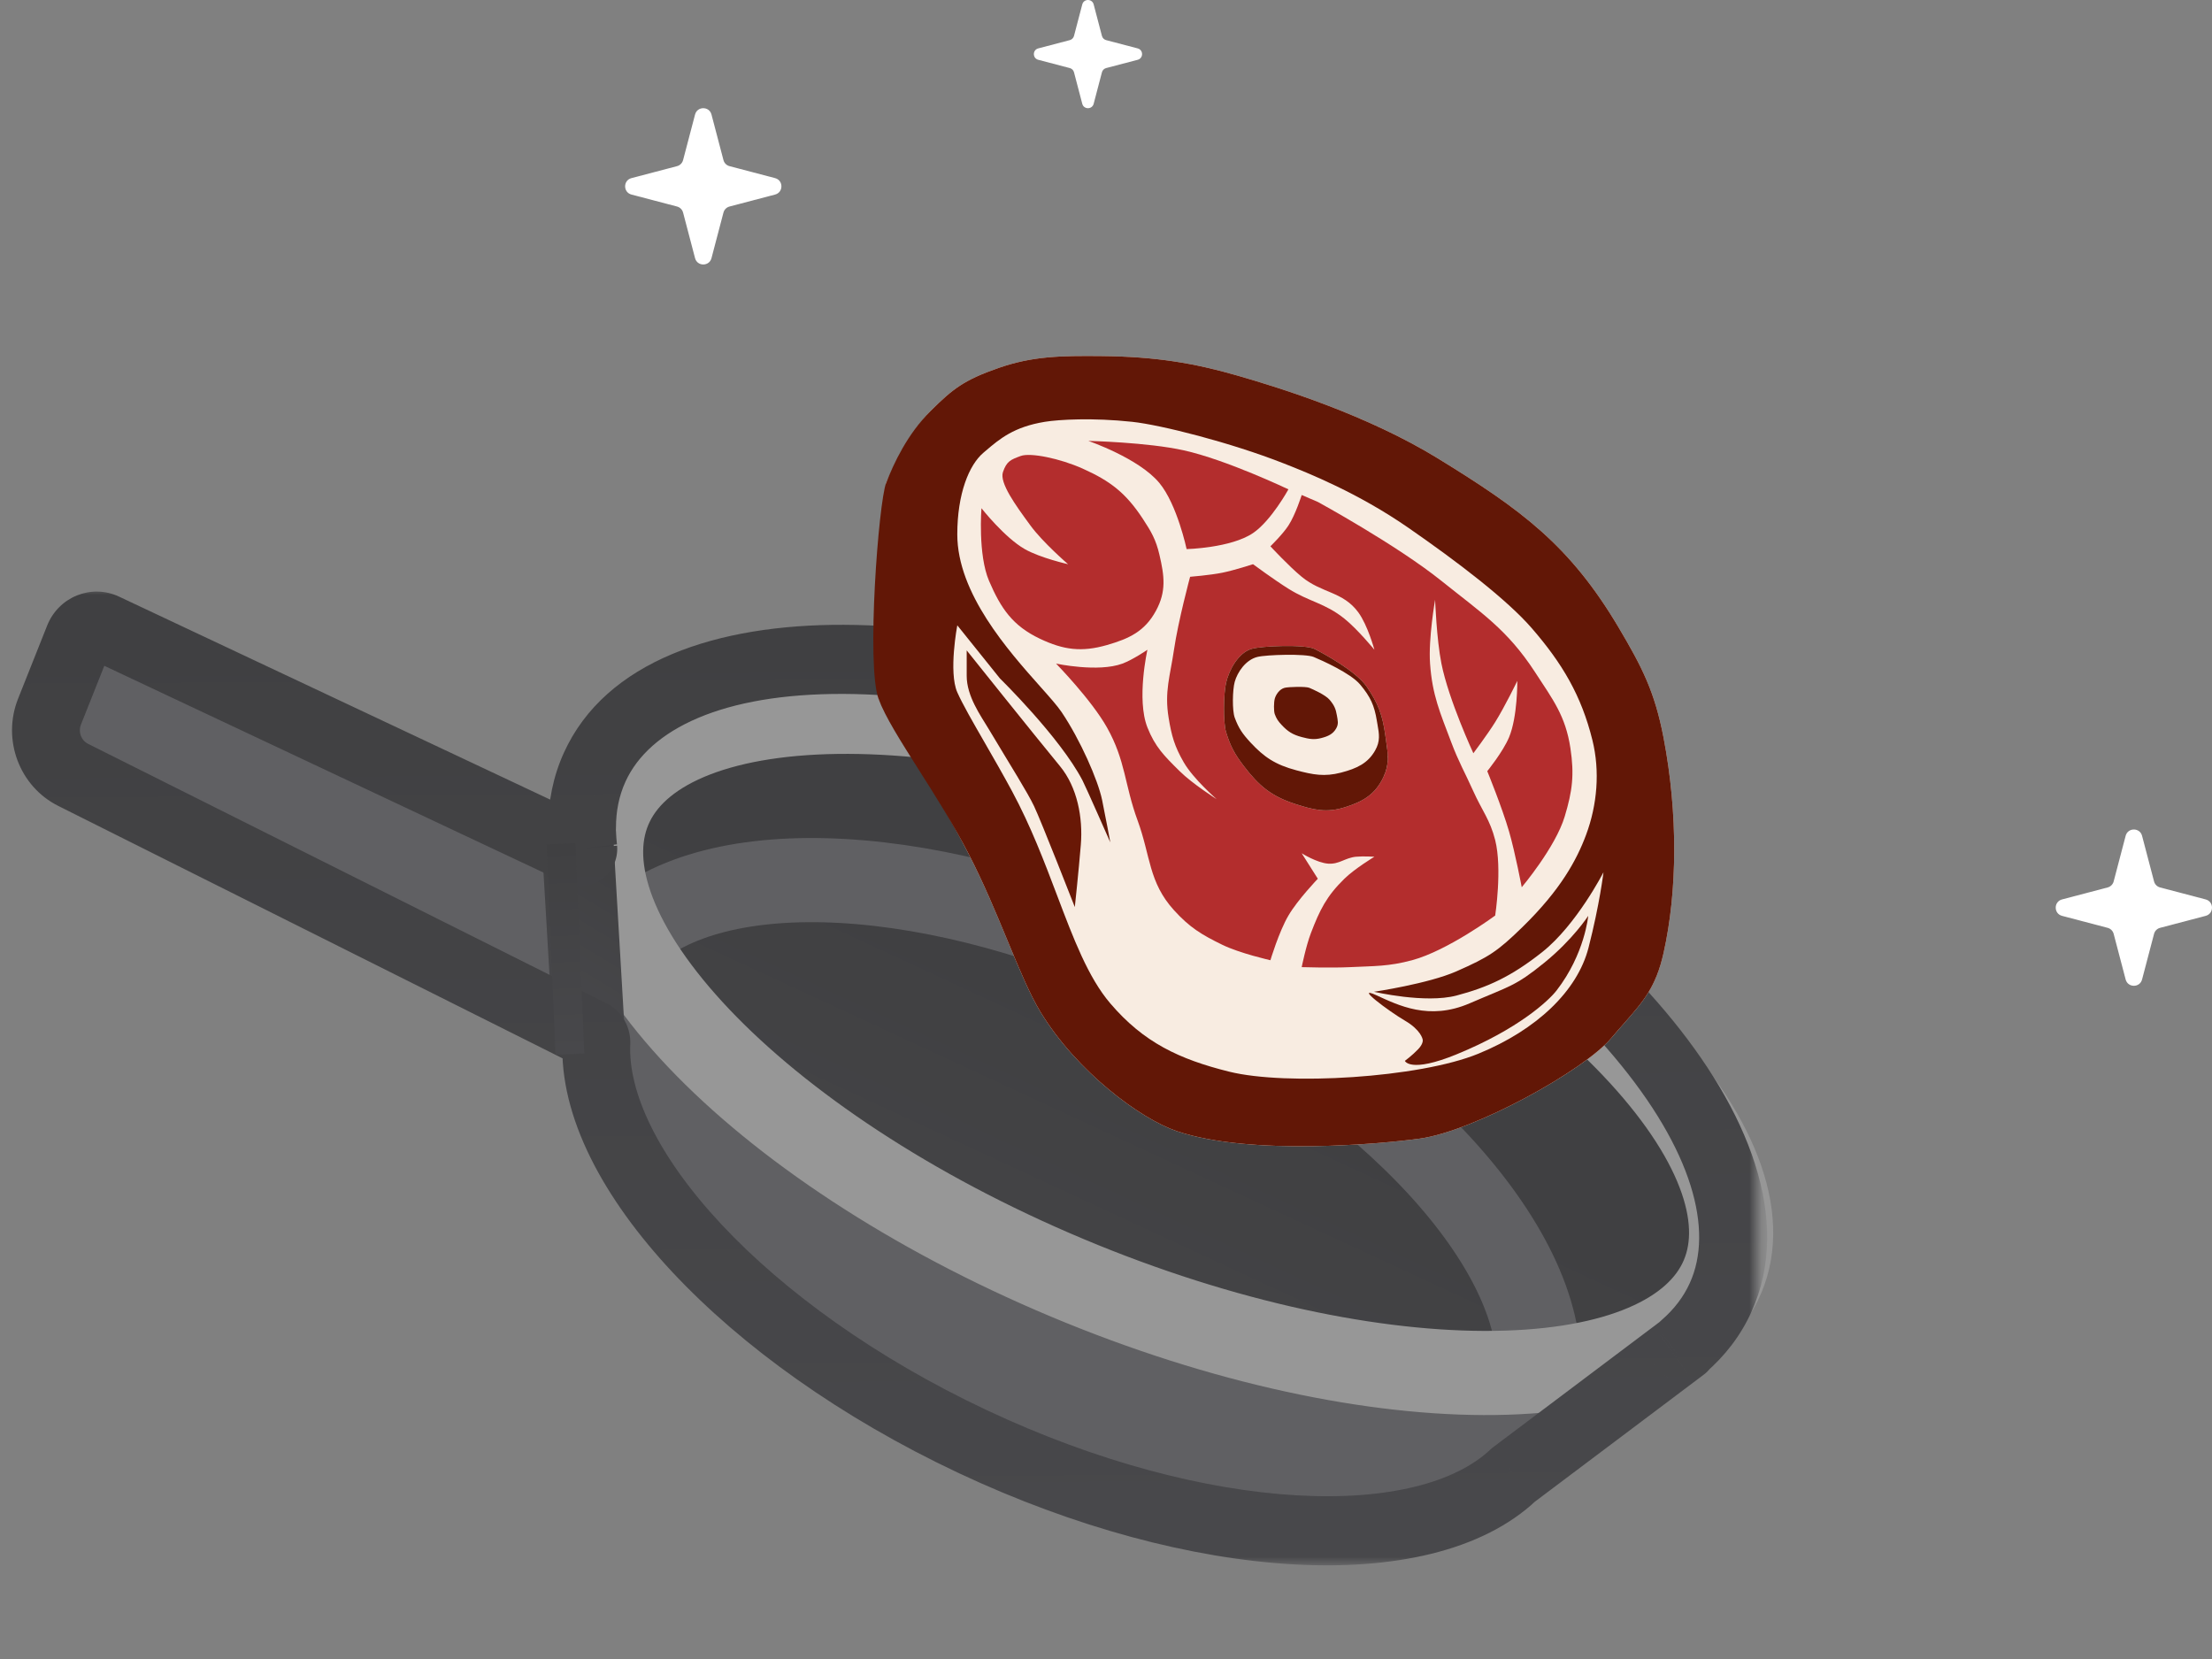 <svg width="184" height="138" viewBox="0 0 184 138" fill="none" xmlns="http://www.w3.org/2000/svg">
<rect x="0" y="0" width="184" height="138" fill="#808080" stroke="none"/>
<path d="M80.086 119.409C58.693 109.499 45.151 93.215 49.838 83.037C54.526 72.86 75.668 72.644 97.061 82.555C118.454 92.465 131.997 108.749 127.309 118.926C122.622 129.104 101.479 129.32 80.086 119.409Z" fill="#606063"/>
<path d="M123.174 122.209L139 110.584L49 69.209L50.574 88.834L123.174 122.209Z" fill="#606063"/>
<path d="M52 73.053L8.78 51.368C7.959 50.956 6.988 51.373 6.649 52.283L4.29 58.604C3.511 60.694 4.35 63.083 6.214 64.077L51.453 88.209L52 73.053Z" fill="#606063"/>
<path d="M85.591 107.456C59.81 95.513 43.327 76.243 48.774 64.416C54.222 52.588 79.538 52.682 105.319 64.625C131.1 76.569 147.584 95.839 142.136 107.666C136.688 119.494 111.372 119.4 85.591 107.456Z" fill="url(#paint0_linear)"/>
<path d="M127.983 114.209C128.524 103.831 115.767 89.706 96.881 80.701C77.995 71.697 59.305 70.831 52 77.983" stroke="#606063" stroke-width="7"/>
<path d="M50.92 66.78C48.532 71.619 50.815 78.397 57.505 85.699C64.105 92.902 74.648 100.19 87.587 105.786C100.528 111.383 113.289 114.174 123.426 114.209C133.701 114.244 140.692 111.477 143.08 106.638C145.468 101.798 143.186 95.02 136.495 87.719C129.895 80.516 119.353 73.228 106.413 67.631C93.472 62.035 80.711 59.244 70.574 59.209C60.299 59.174 53.307 61.941 50.92 66.78Z" stroke="#979797" stroke-width="7"/>
<path d="M48 69.209L49 86.209" stroke="url(#paint1_linear)" stroke-width="5.969"/>
<mask id="mask0" mask-type="alpha" maskUnits="userSpaceOnUse" x="0" y="48" width="147" height="83">
<path d="M146.248 48.863H0V130.267H146.248V48.863Z" fill="white"/>
<path fill-rule="evenodd" clip-rule="evenodd" d="M80.086 119.408C61.222 110.669 48.462 96.974 48.922 86.88C48.936 86.597 48.786 86.33 48.532 86.205L5.542 65.031C3.639 64.094 2.782 61.841 3.578 59.87L5.987 53.908C6.334 53.05 7.326 52.657 8.164 53.045L47.499 71.267C47.665 71.344 47.851 71.213 47.837 71.031C47.791 70.641 47.76 70.254 47.745 69.872L47.705 69.374C47.705 69.366 47.712 69.361 47.72 69.364C47.726 69.368 47.734 69.362 47.734 69.355C47.731 67.605 48.069 65.947 48.775 64.415C54.222 52.587 79.538 52.681 105.32 64.624C131.101 76.567 147.584 95.838 142.137 107.665C141.431 109.197 140.391 110.53 139.06 111.662C139.054 111.667 139.056 111.676 139.063 111.68C139.07 111.683 139.071 111.693 139.064 111.697L138.448 112.154C138.385 112.202 138.321 112.249 138.257 112.296C138.235 112.312 138.213 112.328 138.192 112.343L124.959 122.139C117.578 129.01 98.929 128.137 80.086 119.408Z" fill="black"/>
</mask>
<g mask="url(#mask0)">
<path d="M80.875 119.899L79.692 122.508L80.875 119.899ZM6.089 64.458L7.333 61.878L6.089 64.458ZM4.119 59.196L6.732 60.276L4.119 59.196ZM6.536 53.117L9.149 54.197L6.536 53.117ZM8.719 52.237L7.537 54.847L8.719 52.237ZM48.428 69.394L51.247 69.281L51.244 69.223L51.24 69.165L48.428 69.394ZM49.462 63.829L52.022 65.034L49.462 63.829ZM106.19 64.043L105.008 66.652L106.19 64.043ZM143.127 107.926L145.687 109.132L143.127 107.926ZM139.426 112.503L137.751 110.19L137.738 110.2L137.726 110.209L139.426 112.503ZM139.234 112.648L140.896 114.97H140.897L139.234 112.648ZM139.169 112.696L137.519 110.365L137.507 110.374L137.494 110.383L139.169 112.696ZM125.893 122.683L124.219 120.37L124.091 120.466L123.975 120.576L125.893 122.683ZM140.045 112.037L138.37 109.724L140.045 112.037ZM140.041 112.001L141.865 114.193L140.041 112.001ZM48.389 68.886L51.2 68.657L48.389 68.886ZM48.182 70.816L49.365 68.207L48.182 70.816ZM48.418 68.867L45.598 68.871L48.418 68.867ZM49.61 86.735L52.428 86.866L49.61 86.735ZM46.793 86.603C46.509 92.926 50.237 99.728 55.93 105.818C61.722 112.011 69.961 117.927 79.692 122.508L82.057 117.289C72.863 112.96 65.239 107.439 60.014 101.851C54.691 96.159 52.249 90.834 52.428 86.866L46.793 86.603ZM4.846 67.038L47.976 88.627L50.462 83.466L7.333 61.878L4.846 67.038ZM1.505 58.116C0.15 61.523 1.609 65.418 4.846 67.038L7.333 61.878C6.751 61.587 6.489 60.887 6.732 60.276L1.505 58.116ZM3.922 52.038L1.505 58.116L6.732 60.276L9.149 54.197L3.922 52.038ZM9.902 49.628C7.599 48.544 4.874 49.642 3.922 52.038L9.149 54.197C8.892 54.843 8.158 55.139 7.537 54.847L9.902 49.628ZM49.365 68.207L9.902 49.628L7.537 54.847L46.999 73.425L49.365 68.207ZM45.611 69.507C45.629 69.975 45.666 70.445 45.721 70.915L51.322 70.235C51.284 69.91 51.259 69.592 51.247 69.281L45.611 69.507ZM45.578 69.115L45.617 69.623L51.24 69.165L51.2 68.657L45.578 69.115ZM46.901 62.624C46.007 64.597 45.594 66.705 45.598 68.871L51.238 68.861C51.236 67.458 51.5 66.186 52.022 65.034L46.901 62.624ZM107.373 61.434C94.159 55.212 80.943 52.013 70.187 51.973C59.704 51.933 50.379 54.95 46.901 62.624L52.022 65.034C54.01 60.649 60.117 57.684 70.166 57.722C79.942 57.759 92.357 60.696 105.008 66.652L107.373 61.434ZM145.687 109.132C149.165 101.458 145.374 92.266 138.548 84.157C131.545 75.837 120.587 67.654 107.373 61.434L105.008 66.652C117.659 72.608 127.902 80.338 134.267 87.9C140.81 95.674 142.554 102.335 140.566 106.721L145.687 109.132ZM141.865 114.193C143.486 112.792 144.793 111.105 145.687 109.132L140.566 106.721C140.044 107.872 139.265 108.902 138.216 109.809L141.865 114.193ZM141.101 114.816L141.72 114.35L138.37 109.724L137.751 110.19L141.101 114.816ZM140.897 114.97C140.973 114.913 141.05 114.855 141.125 114.797L137.726 110.209C137.675 110.248 137.624 110.287 137.572 110.326L140.897 114.97ZM137.572 110.326C137.554 110.339 137.536 110.352 137.519 110.365L140.819 115.027C140.846 115.007 140.872 114.988 140.896 114.97L137.572 110.326ZM127.568 124.995L140.844 115.009L137.494 110.383L124.219 120.37L127.568 124.995ZM79.692 122.508C89.412 127.084 99.162 129.642 107.537 130.125C115.772 130.6 123.265 129.091 127.812 124.79L123.975 120.576C121.117 123.28 115.554 124.829 107.856 124.385C100.299 123.95 91.241 121.613 82.057 117.289L79.692 122.508ZM138.861 114.629C136.921 113.716 136.651 111.018 138.37 109.724L141.72 114.35C143.451 113.047 143.18 110.329 141.226 109.41L138.861 114.629ZM138.216 109.809C136.649 111.165 136.971 113.739 138.861 114.629L141.226 109.41C143.102 110.293 143.421 112.848 141.865 114.193L138.216 109.809ZM51.2 68.657C51.371 70.841 49.172 72.404 47.221 71.486L49.586 66.266C47.621 65.341 45.405 66.916 45.578 69.115L51.2 68.657ZM46.999 73.425C49.124 74.426 51.519 72.724 51.333 70.347L45.71 70.804C45.553 68.798 47.573 67.363 49.365 68.207L46.999 73.425ZM47.221 71.486C49.111 72.375 51.242 70.956 51.238 68.861L45.598 68.871C45.594 66.792 47.71 65.383 49.586 66.266L47.221 71.486ZM52.428 86.866C52.489 85.493 51.775 84.124 50.462 83.466L47.976 88.627C47.172 88.224 46.757 87.398 46.793 86.603L52.428 86.866Z" fill="url(#paint2_linear)"/>
<path d="M47.868 70.136L45.471 70.237L46.208 87.737L48.605 87.636L47.868 70.136Z" fill="url(#paint3_linear)"/>
</g>
<path d="M73.082 58.138L73.713 40.163C73.713 40.163 75.469 36.115 77.421 34.171C79.262 32.339 80.203 31.607 83.049 30.613C85.894 29.619 88.267 29.585 91.648 29.619C96.102 29.663 99.3 30.194 102.929 31.241C106.558 32.288 113.749 34.522 119.681 38.175C126.508 42.379 130.565 45.317 134.644 52.199C136.614 55.523 137.651 57.566 138.378 61.357C139.588 67.662 139.535 74.125 138.378 79.28C137.614 82.682 136.268 83.703 134.013 86.37C131.758 89.037 122.652 94.089 118.077 94.717C115.079 95.128 104.06 96.182 97.88 94.089C94.909 93.083 89.599 89.189 86.546 84.172C84.811 81.32 83.158 76.048 80.577 71.038C77.91 65.859 73.082 58.138 73.082 58.138Z" fill="#F8ECE1"/>
<path d="M88.17 63.73C86.013 61.113 80.412 54.101 80.412 54.101V56.22C80.412 57.921 81.581 59.537 82.227 60.616C84.199 63.913 85.435 65.849 86.013 67.053C86.592 68.256 89.406 75.452 89.406 75.452C89.406 75.452 89.721 72.521 89.906 70.271C90.09 68.021 89.617 65.485 88.17 63.73Z" fill="#691806"/>
<path d="M132.113 76.184C132.113 76.184 130.845 78.146 128.458 80.083C126.039 82.045 125.644 81.993 122.252 83.458C118.86 84.923 116.309 83.615 114.468 82.778C112.627 81.94 115.515 84.113 116.861 84.897C118.198 85.676 118.334 86.441 118.334 86.441C118.334 86.441 118.465 86.755 117.965 87.278C117.466 87.801 116.861 88.246 116.861 88.246C116.861 88.246 117.282 89.293 121.174 87.697C126.303 85.594 128.816 83.249 129.484 82.385C131.831 79.35 132.113 76.184 132.113 76.184Z" fill="#691806"/>
<path fill-rule="evenodd" clip-rule="evenodd" d="M73.713 40.163C73.082 41.778 72.05 55.331 73.082 58.138C73.623 59.61 74.924 61.66 76.422 64.024C77.784 66.17 79.308 68.574 80.577 71.038C81.838 73.485 82.877 75.996 83.813 78.256C84.793 80.622 85.659 82.714 86.546 84.172C89.599 89.189 94.909 93.083 97.88 94.089C104.06 96.182 115.079 95.128 118.077 94.717C122.652 94.089 131.758 89.037 134.013 86.37C134.39 85.923 134.743 85.523 135.071 85.149C136.703 83.294 137.742 82.112 138.378 79.28C139.535 74.125 139.588 67.662 138.378 61.357C137.651 57.566 136.614 55.523 134.644 52.199C130.565 45.317 126.508 42.379 119.681 38.175C113.749 34.522 106.558 32.288 102.929 31.241C99.3 30.194 96.102 29.663 91.648 29.619C88.267 29.585 85.894 29.619 83.049 30.613C80.203 31.607 79.262 32.339 77.421 34.171C75.469 36.115 74.344 38.549 73.713 40.163ZM81.813 37.651C80.603 38.673 79.63 41.074 79.63 44.454C79.63 49.358 83.87 54.122 86.521 57.101C87.307 57.984 87.954 58.711 88.308 59.237C89.86 61.54 91.332 64.889 91.674 66.537C91.948 67.856 92.358 70.07 92.358 70.07C92.358 70.07 90.317 65.438 90.044 64.915C88.157 61.304 83.18 56.438 83.18 56.438L79.63 52.016C79.63 52.016 78.888 55.907 79.63 57.589C80.059 58.56 80.93 60.073 81.925 61.8C82.652 63.063 83.445 64.441 84.18 65.805C85.753 68.726 86.887 71.724 87.936 74.493C89.299 78.093 90.515 81.307 92.358 83.466C95.133 86.717 98.087 88.109 102.246 89.144C106.979 90.321 118.05 89.667 122.968 87.652C127.821 85.664 131.212 82.438 132.139 78.827C133.066 75.216 133.382 72.555 133.382 72.555C133.382 72.555 131.146 76.931 128.28 79.201C125.703 81.242 123.741 82.129 121.153 82.812C118.558 83.496 114.29 82.498 114.29 82.498C114.29 82.498 118.807 81.832 121.153 80.797C123.854 79.606 124.569 79.142 126.676 77.082C129.798 74.028 131.146 71.561 131.935 69.442C132.863 66.95 133.1 64.146 132.461 61.566C131.539 57.843 129.951 55.185 127.438 52.278C125.361 49.873 121.208 46.711 117.156 43.905C112.958 40.997 108.846 39.357 106.769 38.541C102.369 36.812 96.566 35.343 94.173 35.087C90.895 34.736 88.077 34.898 86.914 35.087C84.336 35.507 83.16 36.506 82.02 37.475C81.951 37.534 81.882 37.593 81.813 37.651Z" fill="#621706"/>
<path d="M125.53 61.323C126.242 59.615 126.214 56.639 126.214 56.639C126.214 56.639 125.178 58.778 124.373 60.067C123.719 61.114 122.558 62.657 122.558 62.657C122.558 62.657 120.506 58.231 119.902 55.2C119.495 53.156 119.376 49.889 119.376 49.889C119.376 49.889 118.807 53.125 118.956 55.2C119.144 57.838 119.786 59.265 120.718 61.741C121.333 63.378 121.842 64.228 122.558 65.823C123.269 67.406 123.949 68.197 124.373 69.879C124.973 72.257 124.373 76.158 124.373 76.158C124.373 76.158 120.42 79.078 117.457 79.874C115.501 80.399 114.326 80.351 112.303 80.449C110.733 80.526 108.279 80.449 108.279 80.449C108.279 80.449 108.633 78.691 109.042 77.624C109.784 75.686 110.343 74.55 111.829 73.097C112.694 72.252 114.327 71.265 114.327 71.265C114.327 71.265 113.395 71.209 112.802 71.265C111.875 71.354 111.418 71.902 110.488 71.841C109.563 71.781 108.279 70.978 108.279 70.978L109.62 73.097C109.62 73.097 107.948 74.839 107.175 76.158C106.382 77.508 105.676 79.874 105.676 79.874C105.676 79.874 103.152 79.308 101.679 78.592C99.94 77.746 98.953 77.142 97.655 75.713C95.539 73.383 95.714 71.206 94.631 68.256C93.533 65.267 93.642 63.289 92.08 60.512C90.781 58.201 87.846 55.2 87.846 55.2C87.846 55.2 91.348 55.95 93.369 55.2C94.239 54.877 95.446 54.049 95.446 54.049C95.446 54.049 94.518 58.163 95.446 60.512C96.085 62.127 96.85 62.884 98.074 64.095L98.128 64.148C99.199 65.208 101.205 66.477 101.205 66.477C101.205 66.477 99.272 64.802 98.47 63.416C97.703 62.088 97.455 61.212 97.208 59.7C96.851 57.515 97.335 56.24 97.655 54.049C98.006 51.647 98.996 47.979 98.996 47.979C98.996 47.979 100.644 47.847 101.679 47.639C102.692 47.434 104.229 46.932 104.229 46.932C104.229 46.932 105.988 48.23 107.175 48.973C108.921 50.066 110.224 50.169 111.829 51.459C112.926 52.339 114.327 54.049 114.327 54.049C114.327 54.049 113.771 52.003 112.986 50.935C111.703 49.19 109.954 49.358 108.279 47.979C107.183 47.076 105.676 45.441 105.676 45.441C105.676 45.441 106.687 44.462 107.175 43.714C107.765 42.807 108.279 41.176 108.279 41.176L109.62 41.751C109.62 41.751 116.189 45.338 119.902 48.319C123.215 50.977 125.373 52.353 127.686 55.907C129.175 58.193 130.226 59.544 130.632 62.239C130.963 64.439 130.8 65.785 130.158 67.916C129.383 70.49 126.582 73.803 126.582 73.803C126.582 73.803 126.045 70.954 125.53 69.172C124.951 67.169 123.715 64.148 123.715 64.148C123.715 64.148 125.026 62.532 125.53 61.323Z" fill="#B32D2D"/>
<path d="M96.445 40.181C94.738 38.113 90.528 36.675 90.528 36.675C90.528 36.675 95.427 36.787 98.469 37.46C102.013 38.244 107.174 40.705 107.174 40.705C107.174 40.705 105.744 43.315 104.229 44.342C102.394 45.584 98.706 45.676 98.706 45.676C98.706 45.676 97.923 41.974 96.445 40.181Z" fill="#B32D2D"/>
<path d="M85.243 45.676C83.56 44.717 81.64 42.275 81.64 42.275C81.64 42.275 81.336 46.136 82.271 48.319C83.256 50.617 84.239 52.056 86.505 53.133C88.478 54.071 89.979 54.259 92.08 53.656C93.95 53.119 95.231 52.508 96.156 50.804C97.026 49.201 96.859 47.922 96.445 46.147C96.152 44.886 95.764 44.22 95.052 43.138C93.656 41.021 92.376 40.015 90.055 38.978C88.181 38.14 85.716 37.627 84.901 37.931L84.862 37.945C84.075 38.239 83.739 38.364 83.428 39.266C83.119 40.164 84.507 42.061 85.649 43.622L85.716 43.714C86.75 45.127 88.845 46.932 88.845 46.932C88.845 46.932 86.537 46.413 85.243 45.676Z" fill="#B32D2D"/>
<path d="M115.239 61.203C115.012 59.513 114.656 58.527 113.688 57.121C112.794 55.822 110.111 54.37 109.349 53.981C108.586 53.592 104.931 53.719 104.089 53.981C103.008 54.317 102.238 55.708 101.986 56.807C101.775 57.723 101.741 60.077 101.986 60.889C102.345 62.079 102.705 62.723 103.458 63.714C104.716 65.369 105.762 66.239 107.745 66.88C109.291 67.38 110.351 67.633 111.9 67.142C113.411 66.663 114.412 66.061 115.082 64.63C115.65 63.415 115.418 62.531 115.239 61.203Z" fill="#F8ECE1"/>
<path fill-rule="evenodd" clip-rule="evenodd" d="M113.688 57.121C114.656 58.527 115.012 59.513 115.239 61.203C115.261 61.364 115.284 61.519 115.305 61.669C115.463 62.751 115.581 63.563 115.082 64.63C114.412 66.061 113.411 66.663 111.9 67.142C110.351 67.633 109.291 67.38 107.745 66.88C105.762 66.239 104.716 65.369 103.458 63.714C102.705 62.723 102.345 62.079 101.986 60.889C101.741 60.077 101.775 57.723 101.986 56.807C102.238 55.708 103.008 54.317 104.089 53.981C104.931 53.719 108.586 53.592 109.349 53.981C110.111 54.37 112.794 55.822 113.688 57.121ZM113.142 56.943C114.005 57.971 114.322 58.692 114.525 59.927C114.544 60.045 114.564 60.158 114.584 60.268C114.724 61.059 114.829 61.653 114.384 62.432C113.787 63.478 112.895 63.919 111.547 64.269C110.166 64.628 109.221 64.443 107.843 64.078C106.075 63.609 105.142 62.972 104.021 61.763C103.349 61.038 103.028 60.568 102.708 59.697C102.49 59.104 102.521 57.383 102.708 56.713C102.933 55.91 103.619 54.893 104.584 54.647C105.334 54.456 108.593 54.363 109.273 54.647C109.953 54.931 112.345 55.993 113.142 56.943Z" fill="#621706"/>
<path d="M111.206 59.509C111.118 58.972 110.979 58.658 110.602 58.212C110.253 57.799 109.207 57.338 108.91 57.214C108.613 57.091 107.188 57.131 106.86 57.214C106.438 57.321 106.138 57.763 106.04 58.112C105.958 58.403 105.944 59.151 106.04 59.409C106.18 59.787 106.32 59.992 106.614 60.306C107.104 60.832 107.512 61.109 108.285 61.312C108.888 61.471 109.301 61.551 109.904 61.395C110.494 61.243 110.884 61.052 111.145 60.597C111.367 60.212 111.276 59.931 111.206 59.509Z" fill="#621706"/>
<path d="M178.184 81.472C178 82.176 177 82.176 176.816 81.472L175.821 77.683C175.756 77.436 175.564 77.243 175.316 77.179L171.528 76.184C170.824 76 170.824 75 171.528 74.816L175.316 73.821C175.564 73.757 175.756 73.564 175.821 73.317L176.816 69.528C177 68.824 178 68.824 178.184 69.528L179.179 73.317C179.244 73.564 179.436 73.757 179.684 73.821L183.472 74.816C184.176 75 184.176 76 183.472 76.184L179.684 77.179C179.436 77.243 179.244 77.436 179.179 77.683L178.184 81.472Z" fill="white"/>
<path d="M59.184 21.472C59 22.176 58 22.176 57.816 21.472L56.821 17.683C56.756 17.436 56.563 17.244 56.316 17.179L52.528 16.184C51.824 16 51.824 15 52.528 14.816L56.316 13.821C56.563 13.757 56.756 13.563 56.821 13.316L57.816 9.528C58 8.824 59 8.824 59.184 9.528L60.179 13.316C60.244 13.563 60.437 13.757 60.684 13.821L64.472 14.816C65.176 15 65.176 16 64.472 16.184L60.684 17.179C60.437 17.244 60.244 17.436 60.179 17.683L59.184 21.472Z" fill="white"/>
<path d="M90.974 8.634C90.846 9.122 90.154 9.122 90.026 8.634L89.338 6.012C89.293 5.841 89.159 5.707 88.988 5.662L86.366 4.974C85.878 4.846 85.878 4.154 86.366 4.026L88.988 3.338C89.159 3.293 89.293 3.159 89.338 2.988L90.026 0.366C90.154 -0.122 90.846 -0.122 90.974 0.366L91.662 2.988C91.707 3.159 91.841 3.293 92.012 3.338L94.635 4.026C95.122 4.154 95.122 4.846 94.635 4.974L92.012 5.662C91.841 5.707 91.707 5.841 91.662 6.012L90.974 8.634Z" fill="white"/>
<defs>
<linearGradient id="paint0_linear" x1="48.774" y1="64.416" x2="28.953" y2="107.204" gradientUnits="userSpaceOnUse">
<stop stop-color="#404042"/>
<stop offset="1" stop-color="#48484B"/>
</linearGradient>
<linearGradient id="paint1_linear" x1="50.938" y1="70.99" x2="43.67" y2="82.978" gradientUnits="userSpaceOnUse">
<stop stop-color="#404042"/>
<stop offset="1" stop-color="#48484B"/>
</linearGradient>
<linearGradient id="paint2_linear" x1="73.823" y1="51.693" x2="74.275" y2="127.55" gradientUnits="userSpaceOnUse">
<stop stop-color="#404042"/>
<stop offset="1" stop-color="#48484B"/>
</linearGradient>
<linearGradient id="paint3_linear" x1="46.669" y1="70.187" x2="47.41" y2="87.687" gradientUnits="userSpaceOnUse">
<stop stop-color="#404042"/>
<stop offset="1" stop-color="#48484B"/>
</linearGradient>
</defs>
</svg>
